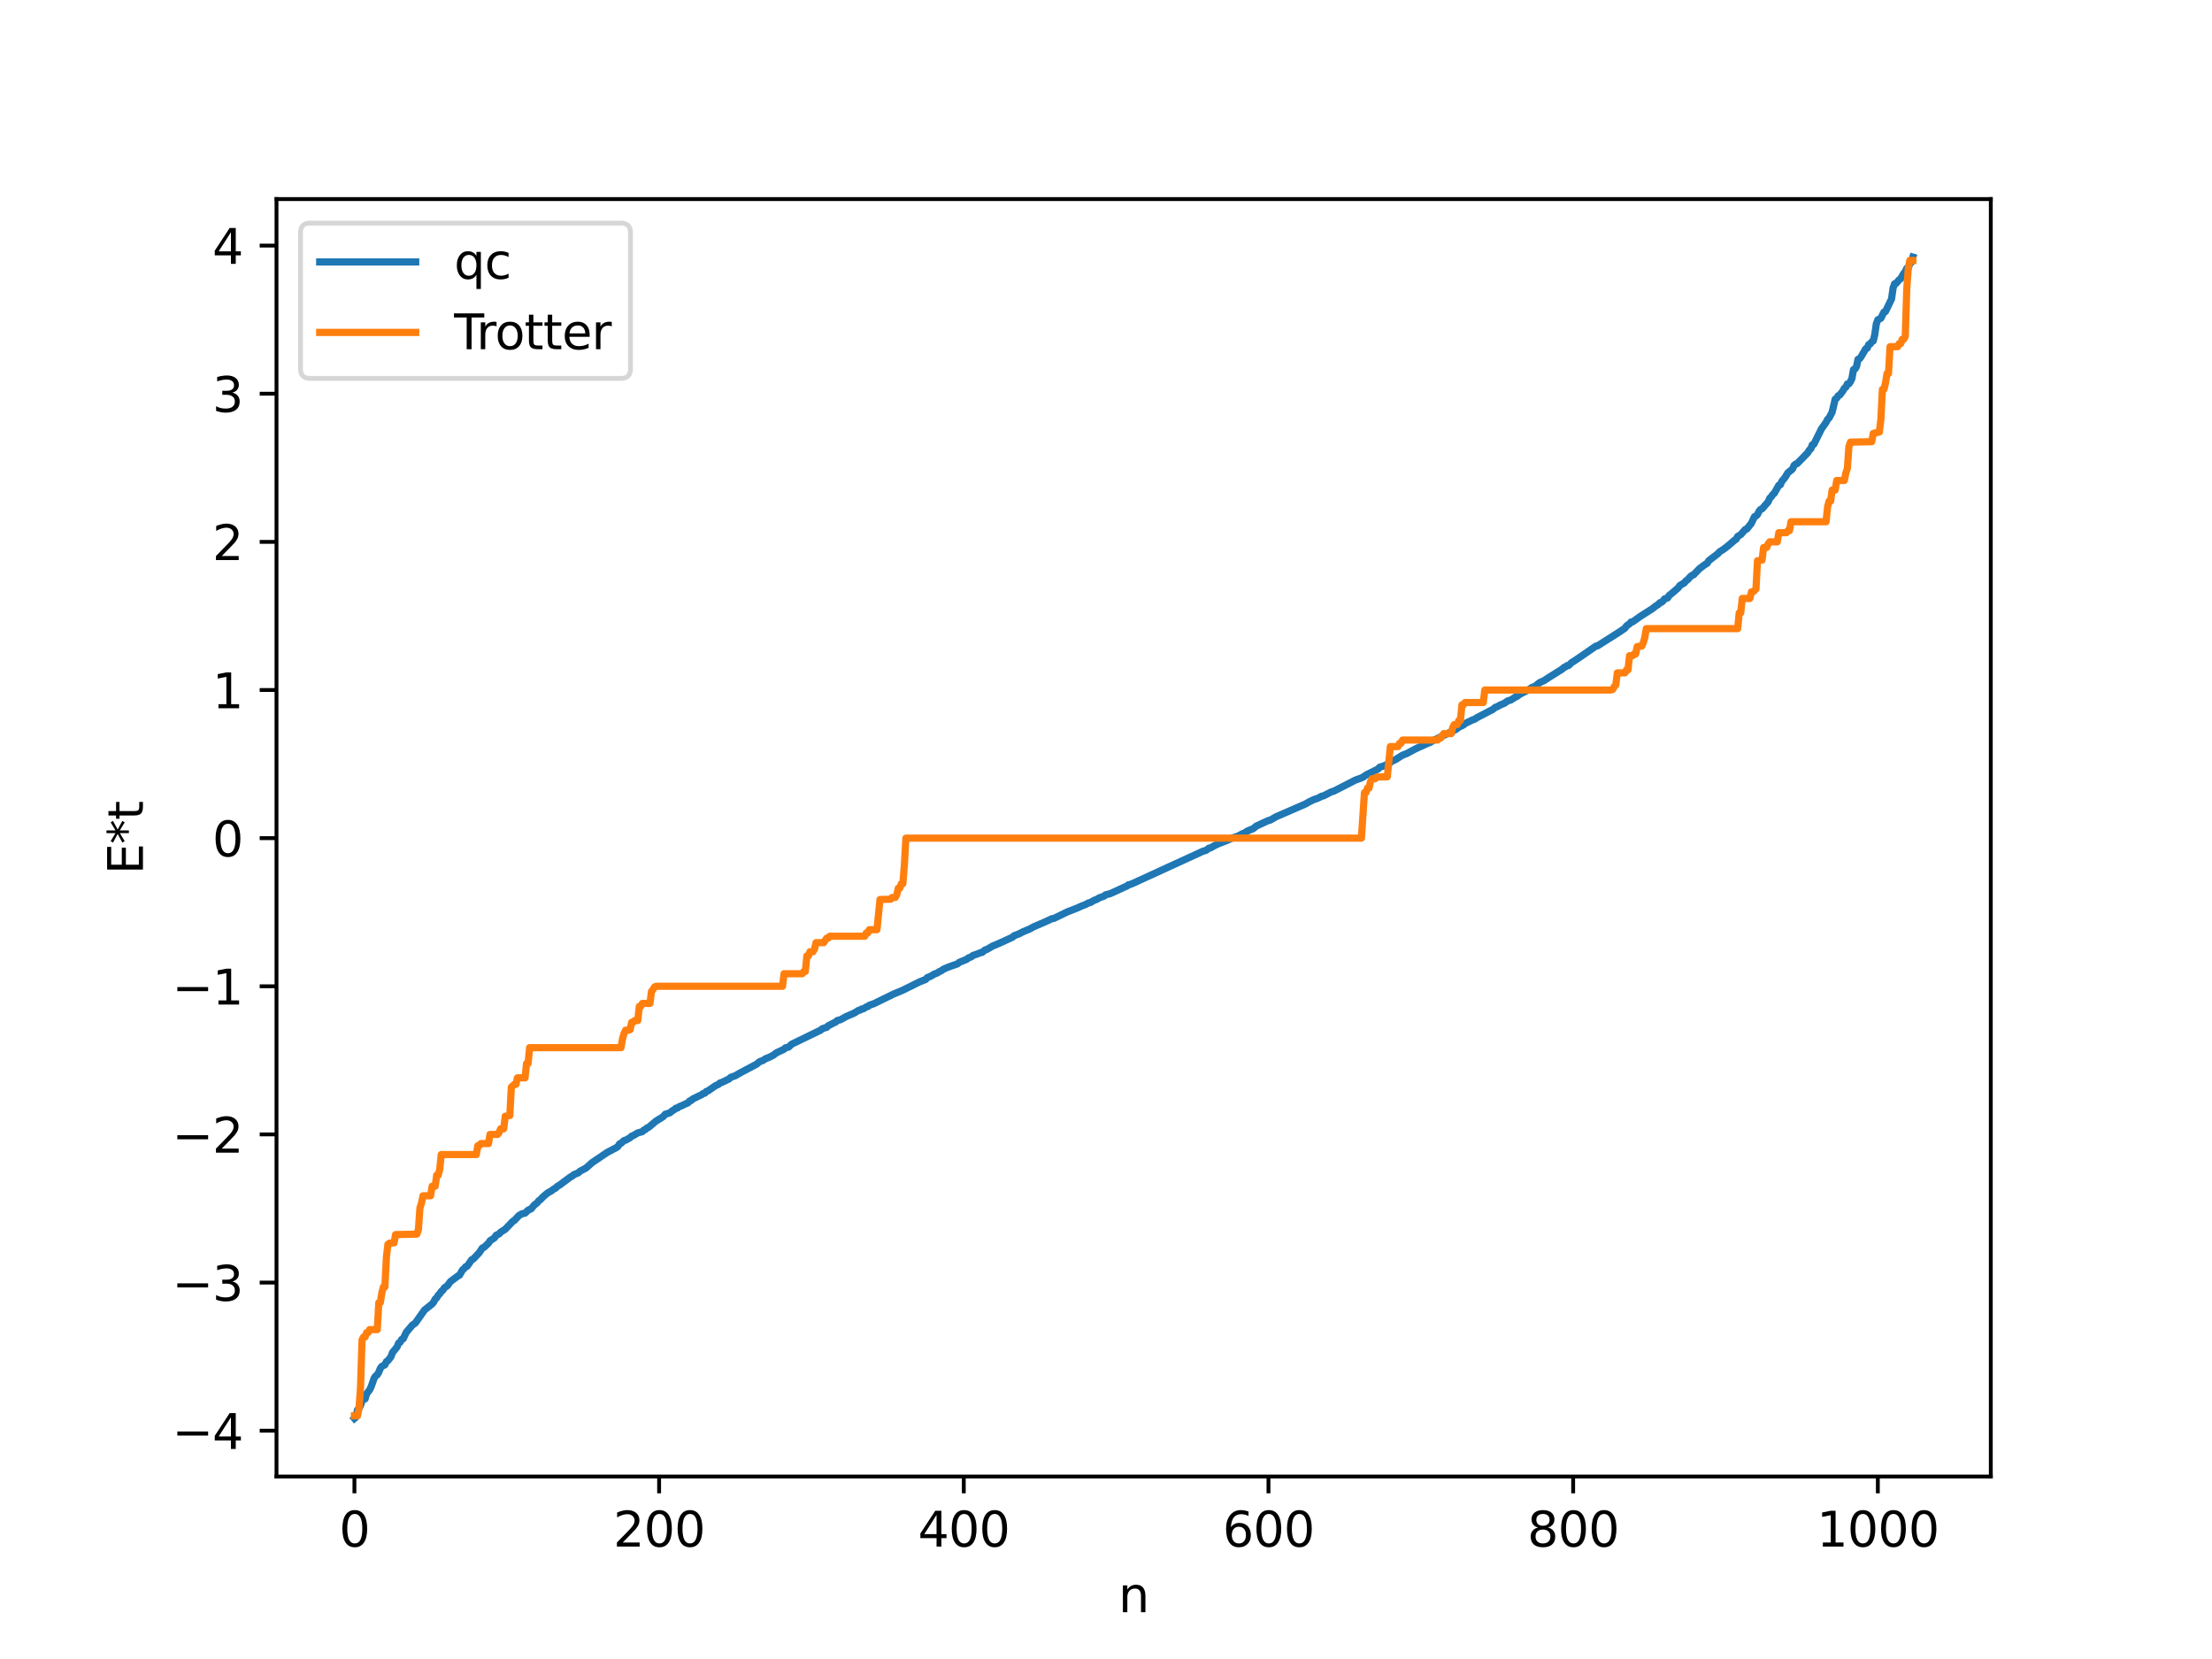 <?xml version="1.0" encoding="utf-8" standalone="no"?>
<!DOCTYPE svg PUBLIC "-//W3C//DTD SVG 1.1//EN"
  "http://www.w3.org/Graphics/SVG/1.1/DTD/svg11.dtd">
<svg xmlns:xlink="http://www.w3.org/1999/xlink" width="460.8pt" height="345.6pt" viewBox="0 0 460.8 345.6" xmlns="http://www.w3.org/2000/svg" version="1.1">
 <defs>
  <style type="text/css">*{stroke-linejoin: round; stroke-linecap: butt}</style>
 </defs>
 <g id="figure_1">
  <g id="patch_1">
   <path d="M 0 345.6 
L 460.8 345.6 
L 460.8 0 
L 0 0 
z
" style="fill: #ffffff"/>
  </g>
  <g id="axes_1">
   <g id="patch_2">
    <path d="M 57.6 307.584 
L 414.72 307.584 
L 414.72 41.472 
L 57.6 41.472 
z
" style="fill: #ffffff"/>
   </g>
   <g id="matplotlib.axis_1">
    <g id="xtick_1">
     <g id="line2d_1">
      <defs>
       <path id="m7a59a58ace" d="M 0 0 
L 0 3.5 
" style="stroke: #000000; stroke-width: 0.8"/>
      </defs>
      <g>
       <use xlink:href="#m7a59a58ace" x="73.833" y="307.584" style="stroke: #000000; stroke-width: 0.8"/>
      </g>
     </g>
     <g id="text_1">
      <!-- 0 -->
      <g transform="translate(70.651 322.182) scale(0.1 -0.1)">
       <defs>
        <path id="DejaVuSans-30" d="M 2034 4250 
Q 1547 4250 1301 3770 
Q 1056 3291 1056 2328 
Q 1056 1369 1301 889 
Q 1547 409 2034 409 
Q 2525 409 2770 889 
Q 3016 1369 3016 2328 
Q 3016 3291 2770 3770 
Q 2525 4250 2034 4250 
z
M 2034 4750 
Q 2819 4750 3233 4129 
Q 3647 3509 3647 2328 
Q 3647 1150 3233 529 
Q 2819 -91 2034 -91 
Q 1250 -91 836 529 
Q 422 1150 422 2328 
Q 422 3509 836 4129 
Q 1250 4750 2034 4750 
z
" transform="scale(0.016)"/>
       </defs>
       <use xlink:href="#DejaVuSans-30"/>
      </g>
     </g>
    </g>
    <g id="xtick_2">
     <g id="line2d_2">
      <g>
       <use xlink:href="#m7a59a58ace" x="137.304" y="307.584" style="stroke: #000000; stroke-width: 0.8"/>
      </g>
     </g>
     <g id="text_2">
      <!-- 200 -->
      <g transform="translate(127.76 322.182) scale(0.1 -0.1)">
       <defs>
        <path id="DejaVuSans-32" d="M 1228 531 
L 3431 531 
L 3431 0 
L 469 0 
L 469 531 
Q 828 903 1448 1529 
Q 2069 2156 2228 2338 
Q 2531 2678 2651 2914 
Q 2772 3150 2772 3378 
Q 2772 3750 2511 3984 
Q 2250 4219 1831 4219 
Q 1534 4219 1204 4116 
Q 875 4013 500 3803 
L 500 4441 
Q 881 4594 1212 4672 
Q 1544 4750 1819 4750 
Q 2544 4750 2975 4387 
Q 3406 4025 3406 3419 
Q 3406 3131 3298 2873 
Q 3191 2616 2906 2266 
Q 2828 2175 2409 1742 
Q 1991 1309 1228 531 
z
" transform="scale(0.016)"/>
       </defs>
       <use xlink:href="#DejaVuSans-32"/>
       <use xlink:href="#DejaVuSans-30" x="63.623"/>
       <use xlink:href="#DejaVuSans-30" x="127.246"/>
      </g>
     </g>
    </g>
    <g id="xtick_3">
     <g id="line2d_3">
      <g>
       <use xlink:href="#m7a59a58ace" x="200.775" y="307.584" style="stroke: #000000; stroke-width: 0.8"/>
      </g>
     </g>
     <g id="text_3">
      <!-- 400 -->
      <g transform="translate(191.231 322.182) scale(0.1 -0.1)">
       <defs>
        <path id="DejaVuSans-34" d="M 2419 4116 
L 825 1625 
L 2419 1625 
L 2419 4116 
z
M 2253 4666 
L 3047 4666 
L 3047 1625 
L 3713 1625 
L 3713 1100 
L 3047 1100 
L 3047 0 
L 2419 0 
L 2419 1100 
L 313 1100 
L 313 1709 
L 2253 4666 
z
" transform="scale(0.016)"/>
       </defs>
       <use xlink:href="#DejaVuSans-34"/>
       <use xlink:href="#DejaVuSans-30" x="63.623"/>
       <use xlink:href="#DejaVuSans-30" x="127.246"/>
      </g>
     </g>
    </g>
    <g id="xtick_4">
     <g id="line2d_4">
      <g>
       <use xlink:href="#m7a59a58ace" x="264.246" y="307.584" style="stroke: #000000; stroke-width: 0.8"/>
      </g>
     </g>
     <g id="text_4">
      <!-- 600 -->
      <g transform="translate(254.702 322.182) scale(0.1 -0.1)">
       <defs>
        <path id="DejaVuSans-36" d="M 2113 2584 
Q 1688 2584 1439 2293 
Q 1191 2003 1191 1497 
Q 1191 994 1439 701 
Q 1688 409 2113 409 
Q 2538 409 2786 701 
Q 3034 994 3034 1497 
Q 3034 2003 2786 2293 
Q 2538 2584 2113 2584 
z
M 3366 4563 
L 3366 3988 
Q 3128 4100 2886 4159 
Q 2644 4219 2406 4219 
Q 1781 4219 1451 3797 
Q 1122 3375 1075 2522 
Q 1259 2794 1537 2939 
Q 1816 3084 2150 3084 
Q 2853 3084 3261 2657 
Q 3669 2231 3669 1497 
Q 3669 778 3244 343 
Q 2819 -91 2113 -91 
Q 1303 -91 875 529 
Q 447 1150 447 2328 
Q 447 3434 972 4092 
Q 1497 4750 2381 4750 
Q 2619 4750 2861 4703 
Q 3103 4656 3366 4563 
z
" transform="scale(0.016)"/>
       </defs>
       <use xlink:href="#DejaVuSans-36"/>
       <use xlink:href="#DejaVuSans-30" x="63.623"/>
       <use xlink:href="#DejaVuSans-30" x="127.246"/>
      </g>
     </g>
    </g>
    <g id="xtick_5">
     <g id="line2d_5">
      <g>
       <use xlink:href="#m7a59a58ace" x="327.717" y="307.584" style="stroke: #000000; stroke-width: 0.8"/>
      </g>
     </g>
     <g id="text_5">
      <!-- 800 -->
      <g transform="translate(318.173 322.182) scale(0.1 -0.1)">
       <defs>
        <path id="DejaVuSans-38" d="M 2034 2216 
Q 1584 2216 1326 1975 
Q 1069 1734 1069 1313 
Q 1069 891 1326 650 
Q 1584 409 2034 409 
Q 2484 409 2743 651 
Q 3003 894 3003 1313 
Q 3003 1734 2745 1975 
Q 2488 2216 2034 2216 
z
M 1403 2484 
Q 997 2584 770 2862 
Q 544 3141 544 3541 
Q 544 4100 942 4425 
Q 1341 4750 2034 4750 
Q 2731 4750 3128 4425 
Q 3525 4100 3525 3541 
Q 3525 3141 3298 2862 
Q 3072 2584 2669 2484 
Q 3125 2378 3379 2068 
Q 3634 1759 3634 1313 
Q 3634 634 3220 271 
Q 2806 -91 2034 -91 
Q 1263 -91 848 271 
Q 434 634 434 1313 
Q 434 1759 690 2068 
Q 947 2378 1403 2484 
z
M 1172 3481 
Q 1172 3119 1398 2916 
Q 1625 2713 2034 2713 
Q 2441 2713 2670 2916 
Q 2900 3119 2900 3481 
Q 2900 3844 2670 4047 
Q 2441 4250 2034 4250 
Q 1625 4250 1398 4047 
Q 1172 3844 1172 3481 
z
" transform="scale(0.016)"/>
       </defs>
       <use xlink:href="#DejaVuSans-38"/>
       <use xlink:href="#DejaVuSans-30" x="63.623"/>
       <use xlink:href="#DejaVuSans-30" x="127.246"/>
      </g>
     </g>
    </g>
    <g id="xtick_6">
     <g id="line2d_6">
      <g>
       <use xlink:href="#m7a59a58ace" x="391.188" y="307.584" style="stroke: #000000; stroke-width: 0.8"/>
      </g>
     </g>
     <g id="text_6">
      <!-- 1000 -->
      <g transform="translate(378.463 322.182) scale(0.1 -0.1)">
       <defs>
        <path id="DejaVuSans-31" d="M 794 531 
L 1825 531 
L 1825 4091 
L 703 3866 
L 703 4441 
L 1819 4666 
L 2450 4666 
L 2450 531 
L 3481 531 
L 3481 0 
L 794 0 
L 794 531 
z
" transform="scale(0.016)"/>
       </defs>
       <use xlink:href="#DejaVuSans-31"/>
       <use xlink:href="#DejaVuSans-30" x="63.623"/>
       <use xlink:href="#DejaVuSans-30" x="127.246"/>
       <use xlink:href="#DejaVuSans-30" x="190.869"/>
      </g>
     </g>
    </g>
    <g id="text_7">
     <!-- n -->
     <g transform="translate(232.991 335.861) scale(0.1 -0.1)">
      <defs>
       <path id="DejaVuSans-6e" d="M 3513 2113 
L 3513 0 
L 2938 0 
L 2938 2094 
Q 2938 2591 2744 2837 
Q 2550 3084 2163 3084 
Q 1697 3084 1428 2787 
Q 1159 2491 1159 1978 
L 1159 0 
L 581 0 
L 581 3500 
L 1159 3500 
L 1159 2956 
Q 1366 3272 1645 3428 
Q 1925 3584 2291 3584 
Q 2894 3584 3203 3211 
Q 3513 2838 3513 2113 
z
" transform="scale(0.016)"/>
      </defs>
      <use xlink:href="#DejaVuSans-6e"/>
     </g>
    </g>
   </g>
   <g id="matplotlib.axis_2">
    <g id="ytick_1">
     <g id="line2d_7">
      <defs>
       <path id="m5e1b7d5a9d" d="M 0 0 
L -3.5 0 
" style="stroke: #000000; stroke-width: 0.8"/>
      </defs>
      <g>
       <use xlink:href="#m5e1b7d5a9d" x="57.6" y="298.041" style="stroke: #000000; stroke-width: 0.8"/>
      </g>
     </g>
     <g id="text_8">
      <!-- −4 -->
      <g transform="translate(35.858 301.84) scale(0.1 -0.1)">
       <defs>
        <path id="DejaVuSans-2212" d="M 678 2272 
L 4684 2272 
L 4684 1741 
L 678 1741 
L 678 2272 
z
" transform="scale(0.016)"/>
       </defs>
       <use xlink:href="#DejaVuSans-2212"/>
       <use xlink:href="#DejaVuSans-34" x="83.789"/>
      </g>
     </g>
    </g>
    <g id="ytick_2">
     <g id="line2d_8">
      <g>
       <use xlink:href="#m5e1b7d5a9d" x="57.6" y="267.181" style="stroke: #000000; stroke-width: 0.8"/>
      </g>
     </g>
     <g id="text_9">
      <!-- −3 -->
      <g transform="translate(35.858 270.98) scale(0.1 -0.1)">
       <defs>
        <path id="DejaVuSans-33" d="M 2597 2516 
Q 3050 2419 3304 2112 
Q 3559 1806 3559 1356 
Q 3559 666 3084 287 
Q 2609 -91 1734 -91 
Q 1441 -91 1130 -33 
Q 819 25 488 141 
L 488 750 
Q 750 597 1062 519 
Q 1375 441 1716 441 
Q 2309 441 2620 675 
Q 2931 909 2931 1356 
Q 2931 1769 2642 2001 
Q 2353 2234 1838 2234 
L 1294 2234 
L 1294 2753 
L 1863 2753 
Q 2328 2753 2575 2939 
Q 2822 3125 2822 3475 
Q 2822 3834 2567 4026 
Q 2313 4219 1838 4219 
Q 1578 4219 1281 4162 
Q 984 4106 628 3988 
L 628 4550 
Q 988 4650 1302 4700 
Q 1616 4750 1894 4750 
Q 2613 4750 3031 4423 
Q 3450 4097 3450 3541 
Q 3450 3153 3228 2886 
Q 3006 2619 2597 2516 
z
" transform="scale(0.016)"/>
       </defs>
       <use xlink:href="#DejaVuSans-2212"/>
       <use xlink:href="#DejaVuSans-33" x="83.789"/>
      </g>
     </g>
    </g>
    <g id="ytick_3">
     <g id="line2d_9">
      <g>
       <use xlink:href="#m5e1b7d5a9d" x="57.6" y="236.321" style="stroke: #000000; stroke-width: 0.8"/>
      </g>
     </g>
     <g id="text_10">
      <!-- −2 -->
      <g transform="translate(35.858 240.12) scale(0.1 -0.1)">
       <use xlink:href="#DejaVuSans-2212"/>
       <use xlink:href="#DejaVuSans-32" x="83.789"/>
      </g>
     </g>
    </g>
    <g id="ytick_4">
     <g id="line2d_10">
      <g>
       <use xlink:href="#m5e1b7d5a9d" x="57.6" y="205.46" style="stroke: #000000; stroke-width: 0.8"/>
      </g>
     </g>
     <g id="text_11">
      <!-- −1 -->
      <g transform="translate(35.858 209.259) scale(0.1 -0.1)">
       <use xlink:href="#DejaVuSans-2212"/>
       <use xlink:href="#DejaVuSans-31" x="83.789"/>
      </g>
     </g>
    </g>
    <g id="ytick_5">
     <g id="line2d_11">
      <g>
       <use xlink:href="#m5e1b7d5a9d" x="57.6" y="174.6" style="stroke: #000000; stroke-width: 0.8"/>
      </g>
     </g>
     <g id="text_12">
      <!-- 0 -->
      <g transform="translate(44.237 178.399) scale(0.1 -0.1)">
       <use xlink:href="#DejaVuSans-30"/>
      </g>
     </g>
    </g>
    <g id="ytick_6">
     <g id="line2d_12">
      <g>
       <use xlink:href="#m5e1b7d5a9d" x="57.6" y="143.74" style="stroke: #000000; stroke-width: 0.8"/>
      </g>
     </g>
     <g id="text_13">
      <!-- 1 -->
      <g transform="translate(44.237 147.539) scale(0.1 -0.1)">
       <use xlink:href="#DejaVuSans-31"/>
      </g>
     </g>
    </g>
    <g id="ytick_7">
     <g id="line2d_13">
      <g>
       <use xlink:href="#m5e1b7d5a9d" x="57.6" y="112.879" style="stroke: #000000; stroke-width: 0.8"/>
      </g>
     </g>
     <g id="text_14">
      <!-- 2 -->
      <g transform="translate(44.237 116.679) scale(0.1 -0.1)">
       <use xlink:href="#DejaVuSans-32"/>
      </g>
     </g>
    </g>
    <g id="ytick_8">
     <g id="line2d_14">
      <g>
       <use xlink:href="#m5e1b7d5a9d" x="57.6" y="82.019" style="stroke: #000000; stroke-width: 0.8"/>
      </g>
     </g>
     <g id="text_15">
      <!-- 3 -->
      <g transform="translate(44.237 85.818) scale(0.1 -0.1)">
       <use xlink:href="#DejaVuSans-33"/>
      </g>
     </g>
    </g>
    <g id="ytick_9">
     <g id="line2d_15">
      <g>
       <use xlink:href="#m5e1b7d5a9d" x="57.6" y="51.159" style="stroke: #000000; stroke-width: 0.8"/>
      </g>
     </g>
     <g id="text_16">
      <!-- 4 -->
      <g transform="translate(44.237 54.958) scale(0.1 -0.1)">
       <use xlink:href="#DejaVuSans-34"/>
      </g>
     </g>
    </g>
    <g id="text_17">
     <!-- E*t -->
     <g transform="translate(29.778 182.148) rotate(-90) scale(0.1 -0.1)">
      <defs>
       <path id="DejaVuSans-45" d="M 628 4666 
L 3578 4666 
L 3578 4134 
L 1259 4134 
L 1259 2753 
L 3481 2753 
L 3481 2222 
L 1259 2222 
L 1259 531 
L 3634 531 
L 3634 0 
L 628 0 
L 628 4666 
z
" transform="scale(0.016)"/>
       <path id="DejaVuSans-2a" d="M 3009 3897 
L 1888 3291 
L 3009 2681 
L 2828 2375 
L 1778 3009 
L 1778 1831 
L 1422 1831 
L 1422 3009 
L 372 2375 
L 191 2681 
L 1313 3291 
L 191 3897 
L 372 4206 
L 1422 3572 
L 1422 4750 
L 1778 4750 
L 1778 3572 
L 2828 4206 
L 3009 3897 
z
" transform="scale(0.016)"/>
       <path id="DejaVuSans-74" d="M 1172 4494 
L 1172 3500 
L 2356 3500 
L 2356 3053 
L 1172 3053 
L 1172 1153 
Q 1172 725 1289 603 
Q 1406 481 1766 481 
L 2356 481 
L 2356 0 
L 1766 0 
Q 1100 0 847 248 
Q 594 497 594 1153 
L 594 3053 
L 172 3053 
L 172 3500 
L 594 3500 
L 594 4494 
L 1172 4494 
z
" transform="scale(0.016)"/>
      </defs>
      <use xlink:href="#DejaVuSans-45"/>
      <use xlink:href="#DejaVuSans-2a" x="63.184"/>
      <use xlink:href="#DejaVuSans-74" x="113.184"/>
     </g>
    </g>
   </g>
   <g id="line2d_16">
    <path d="M 73.833 295.488 
L 74.15 295.219 
L 74.467 293.711 
L 74.785 293.431 
L 75.102 292.769 
L 75.42 291.82 
L 75.737 291.543 
L 76.054 291.424 
L 76.372 290.34 
L 77.006 289.527 
L 77.324 288.854 
L 77.958 287.055 
L 78.276 286.629 
L 78.593 286.392 
L 78.91 285.852 
L 79.228 285.053 
L 79.545 284.636 
L 80.18 284.316 
L 80.497 283.65 
L 80.815 283.448 
L 81.449 282.619 
L 81.767 281.755 
L 82.719 280.595 
L 83.036 279.803 
L 83.353 279.612 
L 83.671 279.033 
L 83.988 278.906 
L 84.623 277.56 
L 85.892 276.056 
L 86.527 275.608 
L 88.431 272.904 
L 90.018 271.64 
L 90.335 271.263 
L 90.653 270.625 
L 90.97 270.367 
L 91.287 269.826 
L 91.605 269.524 
L 91.922 269.028 
L 92.239 268.795 
L 92.557 268.276 
L 93.191 267.852 
L 93.826 266.977 
L 95.413 265.792 
L 95.73 265.644 
L 96.365 264.521 
L 96.682 264.28 
L 97 263.884 
L 97.317 263.783 
L 98.269 262.407 
L 98.586 262.283 
L 99.856 260.928 
L 100.491 259.967 
L 100.808 259.858 
L 101.76 258.977 
L 102.077 258.477 
L 103.029 257.848 
L 103.347 257.326 
L 103.981 257.042 
L 104.299 256.671 
L 105.251 256.076 
L 106.838 254.413 
L 107.155 254.242 
L 108.107 253.213 
L 108.742 252.854 
L 109.377 252.724 
L 110.011 252.106 
L 110.646 251.823 
L 111.281 251.046 
L 111.915 250.562 
L 112.233 250.134 
L 112.55 249.93 
L 113.185 249.266 
L 114.137 248.463 
L 114.772 248.14 
L 115.406 247.672 
L 115.724 247.518 
L 116.041 247.194 
L 116.676 246.797 
L 118.897 245.141 
L 119.215 244.998 
L 119.532 244.698 
L 120.484 244.325 
L 120.801 243.998 
L 122.071 243.327 
L 123.34 242.197 
L 126.514 240.055 
L 128.418 239.056 
L 128.735 238.824 
L 129.053 238.295 
L 129.37 238.166 
L 130.005 237.595 
L 130.322 237.529 
L 131.274 236.993 
L 131.591 236.668 
L 131.909 236.571 
L 132.861 236.004 
L 133.813 235.745 
L 134.13 235.408 
L 134.448 235.302 
L 134.765 234.967 
L 135.082 234.873 
L 136.669 233.531 
L 137.939 232.752 
L 138.256 232.51 
L 138.573 232.123 
L 139.525 231.83 
L 140.16 231.323 
L 140.477 231.154 
L 140.795 230.86 
L 141.112 230.83 
L 141.429 230.573 
L 142.064 230.32 
L 142.699 230.01 
L 143.334 229.73 
L 143.651 229.354 
L 143.968 229.26 
L 144.286 228.955 
L 146.19 228.024 
L 146.507 227.781 
L 146.824 227.735 
L 147.142 227.369 
L 147.459 227.271 
L 149.046 226.177 
L 149.681 225.888 
L 149.998 225.59 
L 150.315 225.512 
L 150.95 225.21 
L 151.902 224.747 
L 152.22 224.428 
L 153.172 224.096 
L 154.124 223.536 
L 157.615 221.685 
L 158.249 221.159 
L 158.884 220.94 
L 159.519 220.532 
L 160.153 220.29 
L 161.105 219.816 
L 161.74 219.325 
L 163.327 218.578 
L 163.644 218.267 
L 164.279 218.133 
L 164.914 217.528 
L 170.943 214.606 
L 171.261 214.317 
L 171.896 214.104 
L 172.213 214.018 
L 172.53 213.687 
L 174.117 212.879 
L 174.434 212.581 
L 175.069 212.437 
L 176.339 211.735 
L 177.925 211.055 
L 178.877 210.469 
L 179.195 210.418 
L 179.512 210.185 
L 179.829 210.158 
L 180.464 209.762 
L 180.781 209.68 
L 181.099 209.411 
L 182.051 209.084 
L 186.177 207.064 
L 188.081 206.27 
L 191.572 204.536 
L 192.841 204.035 
L 193.158 203.666 
L 193.793 203.409 
L 194.745 202.861 
L 195.062 202.785 
L 195.697 202.398 
L 196.015 202.258 
L 196.649 201.849 
L 197.601 201.446 
L 199.505 200.772 
L 199.823 200.479 
L 201.41 199.832 
L 201.727 199.55 
L 202.362 199.319 
L 202.679 199.035 
L 203.631 198.718 
L 204.266 198.446 
L 204.583 198.412 
L 205.218 197.885 
L 205.535 197.809 
L 206.805 197.07 
L 208.074 196.545 
L 210.93 195.234 
L 211.248 194.931 
L 212.2 194.57 
L 213.152 194.088 
L 214.421 193.568 
L 215.373 193.051 
L 217.595 192.095 
L 218.229 191.802 
L 219.181 191.36 
L 219.499 191.34 
L 222.355 189.958 
L 224.577 189.087 
L 225.211 188.786 
L 226.163 188.416 
L 226.798 188.078 
L 227.115 188.019 
L 228.067 187.488 
L 228.385 187.403 
L 229.02 187.021 
L 229.972 186.701 
L 230.289 186.407 
L 231.241 186.179 
L 232.828 185.46 
L 234.415 184.717 
L 234.732 184.609 
L 235.049 184.32 
L 235.367 184.276 
L 236.001 184.022 
L 250.6 177.324 
L 251.234 177.149 
L 251.869 176.671 
L 252.186 176.63 
L 252.821 176.25 
L 253.773 175.79 
L 254.725 175.421 
L 255.677 175.047 
L 256.629 174.6 
L 257.899 174.179 
L 258.851 173.665 
L 259.168 173.585 
L 259.803 173.145 
L 261.072 172.617 
L 261.707 172.091 
L 264.246 170.915 
L 264.563 170.871 
L 265.833 170.143 
L 271.862 167.524 
L 272.815 166.99 
L 273.767 166.537 
L 274.401 166.34 
L 275.036 166.03 
L 275.353 165.848 
L 275.671 165.816 
L 277.258 164.997 
L 277.892 164.795 
L 282.335 162.515 
L 283.605 162.049 
L 283.922 161.908 
L 284.557 161.454 
L 287.096 160.184 
L 287.413 159.819 
L 288.048 159.632 
L 289.317 159.1 
L 289.952 158.574 
L 290.586 158.304 
L 292.173 157.317 
L 293.125 156.947 
L 294.712 156.085 
L 295.347 155.783 
L 296.299 155.357 
L 297.568 154.771 
L 297.886 154.685 
L 298.52 154.287 
L 303.281 151.952 
L 303.915 151.476 
L 304.867 151.031 
L 305.185 150.738 
L 305.82 150.422 
L 306.772 149.962 
L 307.089 149.876 
L 307.724 149.482 
L 310.58 147.986 
L 310.897 147.853 
L 311.532 147.324 
L 311.849 147.246 
L 312.484 146.881 
L 313.436 146.475 
L 314.071 146.011 
L 314.705 145.841 
L 315.658 145.222 
L 315.975 145.105 
L 316.61 144.628 
L 318.514 143.636 
L 319.148 143.199 
L 319.783 142.967 
L 320.735 142.2 
L 321.687 141.765 
L 322.639 141.136 
L 325.496 139.349 
L 325.813 139.031 
L 326.13 138.937 
L 326.448 138.661 
L 326.765 138.636 
L 327.4 138.028 
L 328.034 137.632 
L 329.304 136.773 
L 332.477 134.58 
L 332.795 134.542 
L 337.238 131.723 
L 338.507 130.865 
L 338.824 130.394 
L 339.459 129.949 
L 339.777 129.581 
L 340.094 129.551 
L 341.681 128.421 
L 344.22 126.804 
L 344.854 126.292 
L 345.489 125.881 
L 345.806 125.542 
L 346.124 125.461 
L 346.441 125.185 
L 346.758 124.762 
L 347.393 124.558 
L 347.71 124.046 
L 348.345 123.548 
L 349.615 122.444 
L 349.932 121.975 
L 350.884 121.418 
L 351.201 121.004 
L 351.519 120.803 
L 352.153 120.11 
L 352.471 119.845 
L 352.788 119.758 
L 353.423 119.091 
L 354.058 118.445 
L 355.01 117.726 
L 355.644 117.325 
L 355.962 116.806 
L 357.231 115.833 
L 357.866 115.344 
L 358.183 114.976 
L 359.135 114.368 
L 360.087 113.618 
L 361.357 112.522 
L 361.674 112.326 
L 361.991 111.745 
L 362.626 111.373 
L 363.578 110.288 
L 363.896 110.202 
L 364.848 109.004 
L 365.482 107.639 
L 365.8 107.497 
L 366.117 107.196 
L 366.434 106.517 
L 366.752 106.135 
L 367.069 106.007 
L 367.704 105.261 
L 368.339 104.556 
L 368.656 103.804 
L 368.973 103.503 
L 369.291 103.029 
L 369.608 102.776 
L 370.56 101.09 
L 370.877 100.991 
L 371.195 100.261 
L 371.829 99.5 
L 372.464 98.466 
L 373.099 97.973 
L 373.416 97.687 
L 373.734 96.954 
L 374.051 96.679 
L 374.368 96.585 
L 376.59 94.311 
L 376.907 93.746 
L 377.224 93.496 
L 377.542 92.65 
L 377.859 92.556 
L 378.494 91.248 
L 379.446 89.33 
L 380.398 87.995 
L 380.715 87.364 
L 381.033 87.071 
L 381.667 85.855 
L 382.302 83.16 
L 382.62 82.951 
L 382.937 82.435 
L 383.254 82.293 
L 383.889 81.461 
L 384.206 80.879 
L 384.524 80.656 
L 384.841 79.975 
L 385.158 79.953 
L 385.476 79.508 
L 385.793 78.841 
L 386.11 76.995 
L 386.428 76.868 
L 386.745 76.359 
L 387.062 74.846 
L 387.38 74.725 
L 387.697 74.323 
L 388.649 72.676 
L 388.967 72.528 
L 389.284 71.782 
L 389.601 71.646 
L 389.919 71.211 
L 390.236 71.006 
L 390.553 69.686 
L 390.871 67.473 
L 391.188 66.611 
L 391.823 66.294 
L 392.458 65.012 
L 392.775 64.898 
L 394.044 62.279 
L 394.362 60.008 
L 394.679 59.113 
L 394.996 59.033 
L 395.631 58.28 
L 395.948 58.062 
L 396.583 56.961 
L 396.9 56.618 
L 397.218 55.88 
L 397.535 55.804 
L 397.853 54.927 
L 398.17 54.656 
L 398.487 53.568 
L 398.487 53.568 
" clip-path="url(#p5facf973af)" style="fill: none; stroke: #1f77b4; stroke-width: 1.5; stroke-linecap: square"/>
   </g>
   <g id="line2d_17">
    <path d="M 73.833 294.954 
L 74.467 294.954 
L 74.785 293.353 
L 75.102 289.066 
L 75.42 279.126 
L 75.737 278.517 
L 76.054 278.517 
L 76.372 277.616 
L 76.689 277.616 
L 77.006 276.979 
L 78.593 276.979 
L 78.91 271.371 
L 79.228 271.371 
L 79.545 269.341 
L 79.862 268.087 
L 80.18 268.087 
L 80.497 261.886 
L 80.815 259.206 
L 81.132 258.967 
L 82.084 258.917 
L 82.401 257.189 
L 86.844 257.091 
L 87.162 256.145 
L 87.479 251.652 
L 87.796 250.659 
L 88.114 249.103 
L 89.7 249.103 
L 90.018 247.116 
L 90.653 247.116 
L 90.97 244.807 
L 91.287 244.807 
L 91.605 243.604 
L 91.922 240.511 
L 99.221 240.511 
L 99.539 238.667 
L 99.856 238.667 
L 100.173 238.231 
L 101.76 238.231 
L 102.077 236.321 
L 103.664 236.321 
L 103.981 235.89 
L 104.299 235.145 
L 104.934 235.145 
L 105.251 232.524 
L 105.568 232.524 
L 105.886 232.392 
L 106.203 232.392 
L 106.52 226.479 
L 107.155 225.895 
L 107.472 225.895 
L 107.79 224.533 
L 109.377 224.533 
L 109.694 221.544 
L 110.011 221.544 
L 110.329 218.243 
L 129.37 218.243 
L 129.687 216.367 
L 130.005 215.285 
L 130.322 214.602 
L 130.957 214.602 
L 131.274 214.49 
L 131.591 212.955 
L 131.909 212.955 
L 132.226 212.605 
L 132.861 212.605 
L 133.178 209.65 
L 133.496 209.65 
L 133.813 209.032 
L 135.4 209.032 
L 135.717 206.512 
L 136.034 206.173 
L 136.352 205.604 
L 136.669 205.46 
L 163.01 205.46 
L 163.327 202.845 
L 167.135 202.845 
L 167.453 202.368 
L 167.77 202.368 
L 168.087 199.131 
L 168.405 199.131 
L 168.722 198.268 
L 169.357 198.268 
L 169.674 197.71 
L 169.991 196.375 
L 171.578 196.375 
L 172.213 195.434 
L 172.53 195.434 
L 172.848 195.034 
L 180.147 195.034 
L 180.464 194.347 
L 180.781 194.347 
L 181.099 193.673 
L 182.686 193.673 
L 183.32 187.383 
L 185.542 187.327 
L 185.859 186.961 
L 186.494 186.961 
L 186.811 186.409 
L 187.129 185.026 
L 187.446 185.026 
L 187.763 184.089 
L 188.081 184.089 
L 188.398 180.178 
L 188.715 174.6 
L 283.605 174.6 
L 284.239 165.111 
L 284.557 165.111 
L 284.874 164.174 
L 285.191 164.174 
L 285.509 162.791 
L 285.826 162.239 
L 286.461 162.239 
L 286.778 161.873 
L 289 161.817 
L 289.634 155.527 
L 291.221 155.527 
L 291.539 154.853 
L 291.856 154.853 
L 292.173 154.166 
L 299.472 154.166 
L 299.79 153.766 
L 300.107 153.766 
L 300.742 152.825 
L 302.329 152.825 
L 302.646 151.49 
L 302.963 150.932 
L 303.598 150.932 
L 303.915 150.069 
L 304.233 150.069 
L 304.55 146.832 
L 304.867 146.832 
L 305.185 146.355 
L 308.993 146.355 
L 309.31 143.74 
L 335.651 143.74 
L 335.968 143.596 
L 336.286 143.027 
L 336.603 142.688 
L 336.92 140.168 
L 338.507 140.168 
L 338.824 139.55 
L 339.142 139.55 
L 339.459 136.595 
L 340.094 136.595 
L 340.411 136.245 
L 340.729 136.245 
L 341.046 134.71 
L 341.681 134.598 
L 341.998 134.598 
L 342.315 133.915 
L 342.633 132.833 
L 342.95 130.957 
L 361.991 130.957 
L 362.309 127.656 
L 362.626 127.656 
L 362.943 124.667 
L 364.53 124.667 
L 364.848 123.305 
L 365.165 123.305 
L 365.8 122.721 
L 366.117 116.808 
L 366.434 116.808 
L 366.752 116.676 
L 367.069 116.676 
L 367.386 114.055 
L 368.021 114.055 
L 368.339 113.31 
L 368.656 112.879 
L 370.243 112.879 
L 370.56 110.969 
L 372.147 110.969 
L 372.464 110.533 
L 372.781 110.533 
L 373.099 108.689 
L 380.398 108.689 
L 380.715 105.596 
L 381.033 104.393 
L 381.35 104.393 
L 381.667 102.084 
L 382.302 102.084 
L 382.62 100.097 
L 384.206 100.097 
L 384.524 98.541 
L 384.841 97.548 
L 385.158 93.055 
L 385.476 92.109 
L 389.919 92.011 
L 390.236 90.283 
L 391.505 89.994 
L 391.823 87.314 
L 392.14 81.113 
L 392.458 81.113 
L 392.775 79.859 
L 393.092 77.829 
L 393.41 77.829 
L 393.727 72.221 
L 395.314 72.221 
L 395.631 71.584 
L 395.948 71.584 
L 396.266 70.683 
L 396.583 70.683 
L 396.9 70.074 
L 397.218 60.134 
L 397.535 55.847 
L 397.853 54.246 
L 398.487 54.246 
L 398.487 54.246 
" clip-path="url(#p5facf973af)" style="fill: none; stroke: #ff7f0e; stroke-width: 1.5; stroke-linecap: square"/>
   </g>
   <g id="patch_3">
    <path d="M 57.6 307.584 
L 57.6 41.472 
" style="fill: none; stroke: #000000; stroke-width: 0.8; stroke-linejoin: miter; stroke-linecap: square"/>
   </g>
   <g id="patch_4">
    <path d="M 414.72 307.584 
L 414.72 41.472 
" style="fill: none; stroke: #000000; stroke-width: 0.8; stroke-linejoin: miter; stroke-linecap: square"/>
   </g>
   <g id="patch_5">
    <path d="M 57.6 307.584 
L 414.72 307.584 
" style="fill: none; stroke: #000000; stroke-width: 0.8; stroke-linejoin: miter; stroke-linecap: square"/>
   </g>
   <g id="patch_6">
    <path d="M 57.6 41.472 
L 414.72 41.472 
" style="fill: none; stroke: #000000; stroke-width: 0.8; stroke-linejoin: miter; stroke-linecap: square"/>
   </g>
   <g id="legend_1">
    <g id="patch_7">
     <path d="M 64.6 78.828 
L 129.342 78.828 
Q 131.342 78.828 131.342 76.828 
L 131.342 48.472 
Q 131.342 46.472 129.342 46.472 
L 64.6 46.472 
Q 62.6 46.472 62.6 48.472 
L 62.6 76.828 
Q 62.6 78.828 64.6 78.828 
z
" style="fill: #ffffff; opacity: 0.8; stroke: #cccccc; stroke-linejoin: miter"/>
    </g>
    <g id="line2d_18">
     <path d="M 66.6 54.57 
L 76.6 54.57 
L 86.6 54.57 
" style="fill: none; stroke: #1f77b4; stroke-width: 1.5; stroke-linecap: square"/>
    </g>
    <g id="text_18">
     <!-- qc -->
     <g transform="translate(94.6 58.07) scale(0.1 -0.1)">
      <defs>
       <path id="DejaVuSans-71" d="M 947 1747 
Q 947 1113 1208 752 
Q 1469 391 1925 391 
Q 2381 391 2643 752 
Q 2906 1113 2906 1747 
Q 2906 2381 2643 2742 
Q 2381 3103 1925 3103 
Q 1469 3103 1208 2742 
Q 947 2381 947 1747 
z
M 2906 525 
Q 2725 213 2448 61 
Q 2172 -91 1784 -91 
Q 1150 -91 751 415 
Q 353 922 353 1747 
Q 353 2572 751 3078 
Q 1150 3584 1784 3584 
Q 2172 3584 2448 3432 
Q 2725 3281 2906 2969 
L 2906 3500 
L 3481 3500 
L 3481 -1331 
L 2906 -1331 
L 2906 525 
z
" transform="scale(0.016)"/>
       <path id="DejaVuSans-63" d="M 3122 3366 
L 3122 2828 
Q 2878 2963 2633 3030 
Q 2388 3097 2138 3097 
Q 1578 3097 1268 2742 
Q 959 2388 959 1747 
Q 959 1106 1268 751 
Q 1578 397 2138 397 
Q 2388 397 2633 464 
Q 2878 531 3122 666 
L 3122 134 
Q 2881 22 2623 -34 
Q 2366 -91 2075 -91 
Q 1284 -91 818 406 
Q 353 903 353 1747 
Q 353 2603 823 3093 
Q 1294 3584 2113 3584 
Q 2378 3584 2631 3529 
Q 2884 3475 3122 3366 
z
" transform="scale(0.016)"/>
      </defs>
      <use xlink:href="#DejaVuSans-71"/>
      <use xlink:href="#DejaVuSans-63" x="63.477"/>
     </g>
    </g>
    <g id="line2d_19">
     <path d="M 66.6 69.249 
L 76.6 69.249 
L 86.6 69.249 
" style="fill: none; stroke: #ff7f0e; stroke-width: 1.5; stroke-linecap: square"/>
    </g>
    <g id="text_19">
     <!-- Trotter -->
     <g transform="translate(94.6 72.749) scale(0.1 -0.1)">
      <defs>
       <path id="DejaVuSans-54" d="M -19 4666 
L 3928 4666 
L 3928 4134 
L 2272 4134 
L 2272 0 
L 1638 0 
L 1638 4134 
L -19 4134 
L -19 4666 
z
" transform="scale(0.016)"/>
       <path id="DejaVuSans-72" d="M 2631 2963 
Q 2534 3019 2420 3045 
Q 2306 3072 2169 3072 
Q 1681 3072 1420 2755 
Q 1159 2438 1159 1844 
L 1159 0 
L 581 0 
L 581 3500 
L 1159 3500 
L 1159 2956 
Q 1341 3275 1631 3429 
Q 1922 3584 2338 3584 
Q 2397 3584 2469 3576 
Q 2541 3569 2628 3553 
L 2631 2963 
z
" transform="scale(0.016)"/>
       <path id="DejaVuSans-6f" d="M 1959 3097 
Q 1497 3097 1228 2736 
Q 959 2375 959 1747 
Q 959 1119 1226 758 
Q 1494 397 1959 397 
Q 2419 397 2687 759 
Q 2956 1122 2956 1747 
Q 2956 2369 2687 2733 
Q 2419 3097 1959 3097 
z
M 1959 3584 
Q 2709 3584 3137 3096 
Q 3566 2609 3566 1747 
Q 3566 888 3137 398 
Q 2709 -91 1959 -91 
Q 1206 -91 779 398 
Q 353 888 353 1747 
Q 353 2609 779 3096 
Q 1206 3584 1959 3584 
z
" transform="scale(0.016)"/>
       <path id="DejaVuSans-65" d="M 3597 1894 
L 3597 1613 
L 953 1613 
Q 991 1019 1311 708 
Q 1631 397 2203 397 
Q 2534 397 2845 478 
Q 3156 559 3463 722 
L 3463 178 
Q 3153 47 2828 -22 
Q 2503 -91 2169 -91 
Q 1331 -91 842 396 
Q 353 884 353 1716 
Q 353 2575 817 3079 
Q 1281 3584 2069 3584 
Q 2775 3584 3186 3129 
Q 3597 2675 3597 1894 
z
M 3022 2063 
Q 3016 2534 2758 2815 
Q 2500 3097 2075 3097 
Q 1594 3097 1305 2825 
Q 1016 2553 972 2059 
L 3022 2063 
z
" transform="scale(0.016)"/>
      </defs>
      <use xlink:href="#DejaVuSans-54"/>
      <use xlink:href="#DejaVuSans-72" x="46.334"/>
      <use xlink:href="#DejaVuSans-6f" x="85.197"/>
      <use xlink:href="#DejaVuSans-74" x="146.379"/>
      <use xlink:href="#DejaVuSans-74" x="185.588"/>
      <use xlink:href="#DejaVuSans-65" x="224.797"/>
      <use xlink:href="#DejaVuSans-72" x="286.32"/>
     </g>
    </g>
   </g>
  </g>
 </g>
 <defs>
  <clipPath id="p5facf973af">
   <rect x="57.6" y="41.472" width="357.12" height="266.112"/>
  </clipPath>
 </defs>
</svg>
